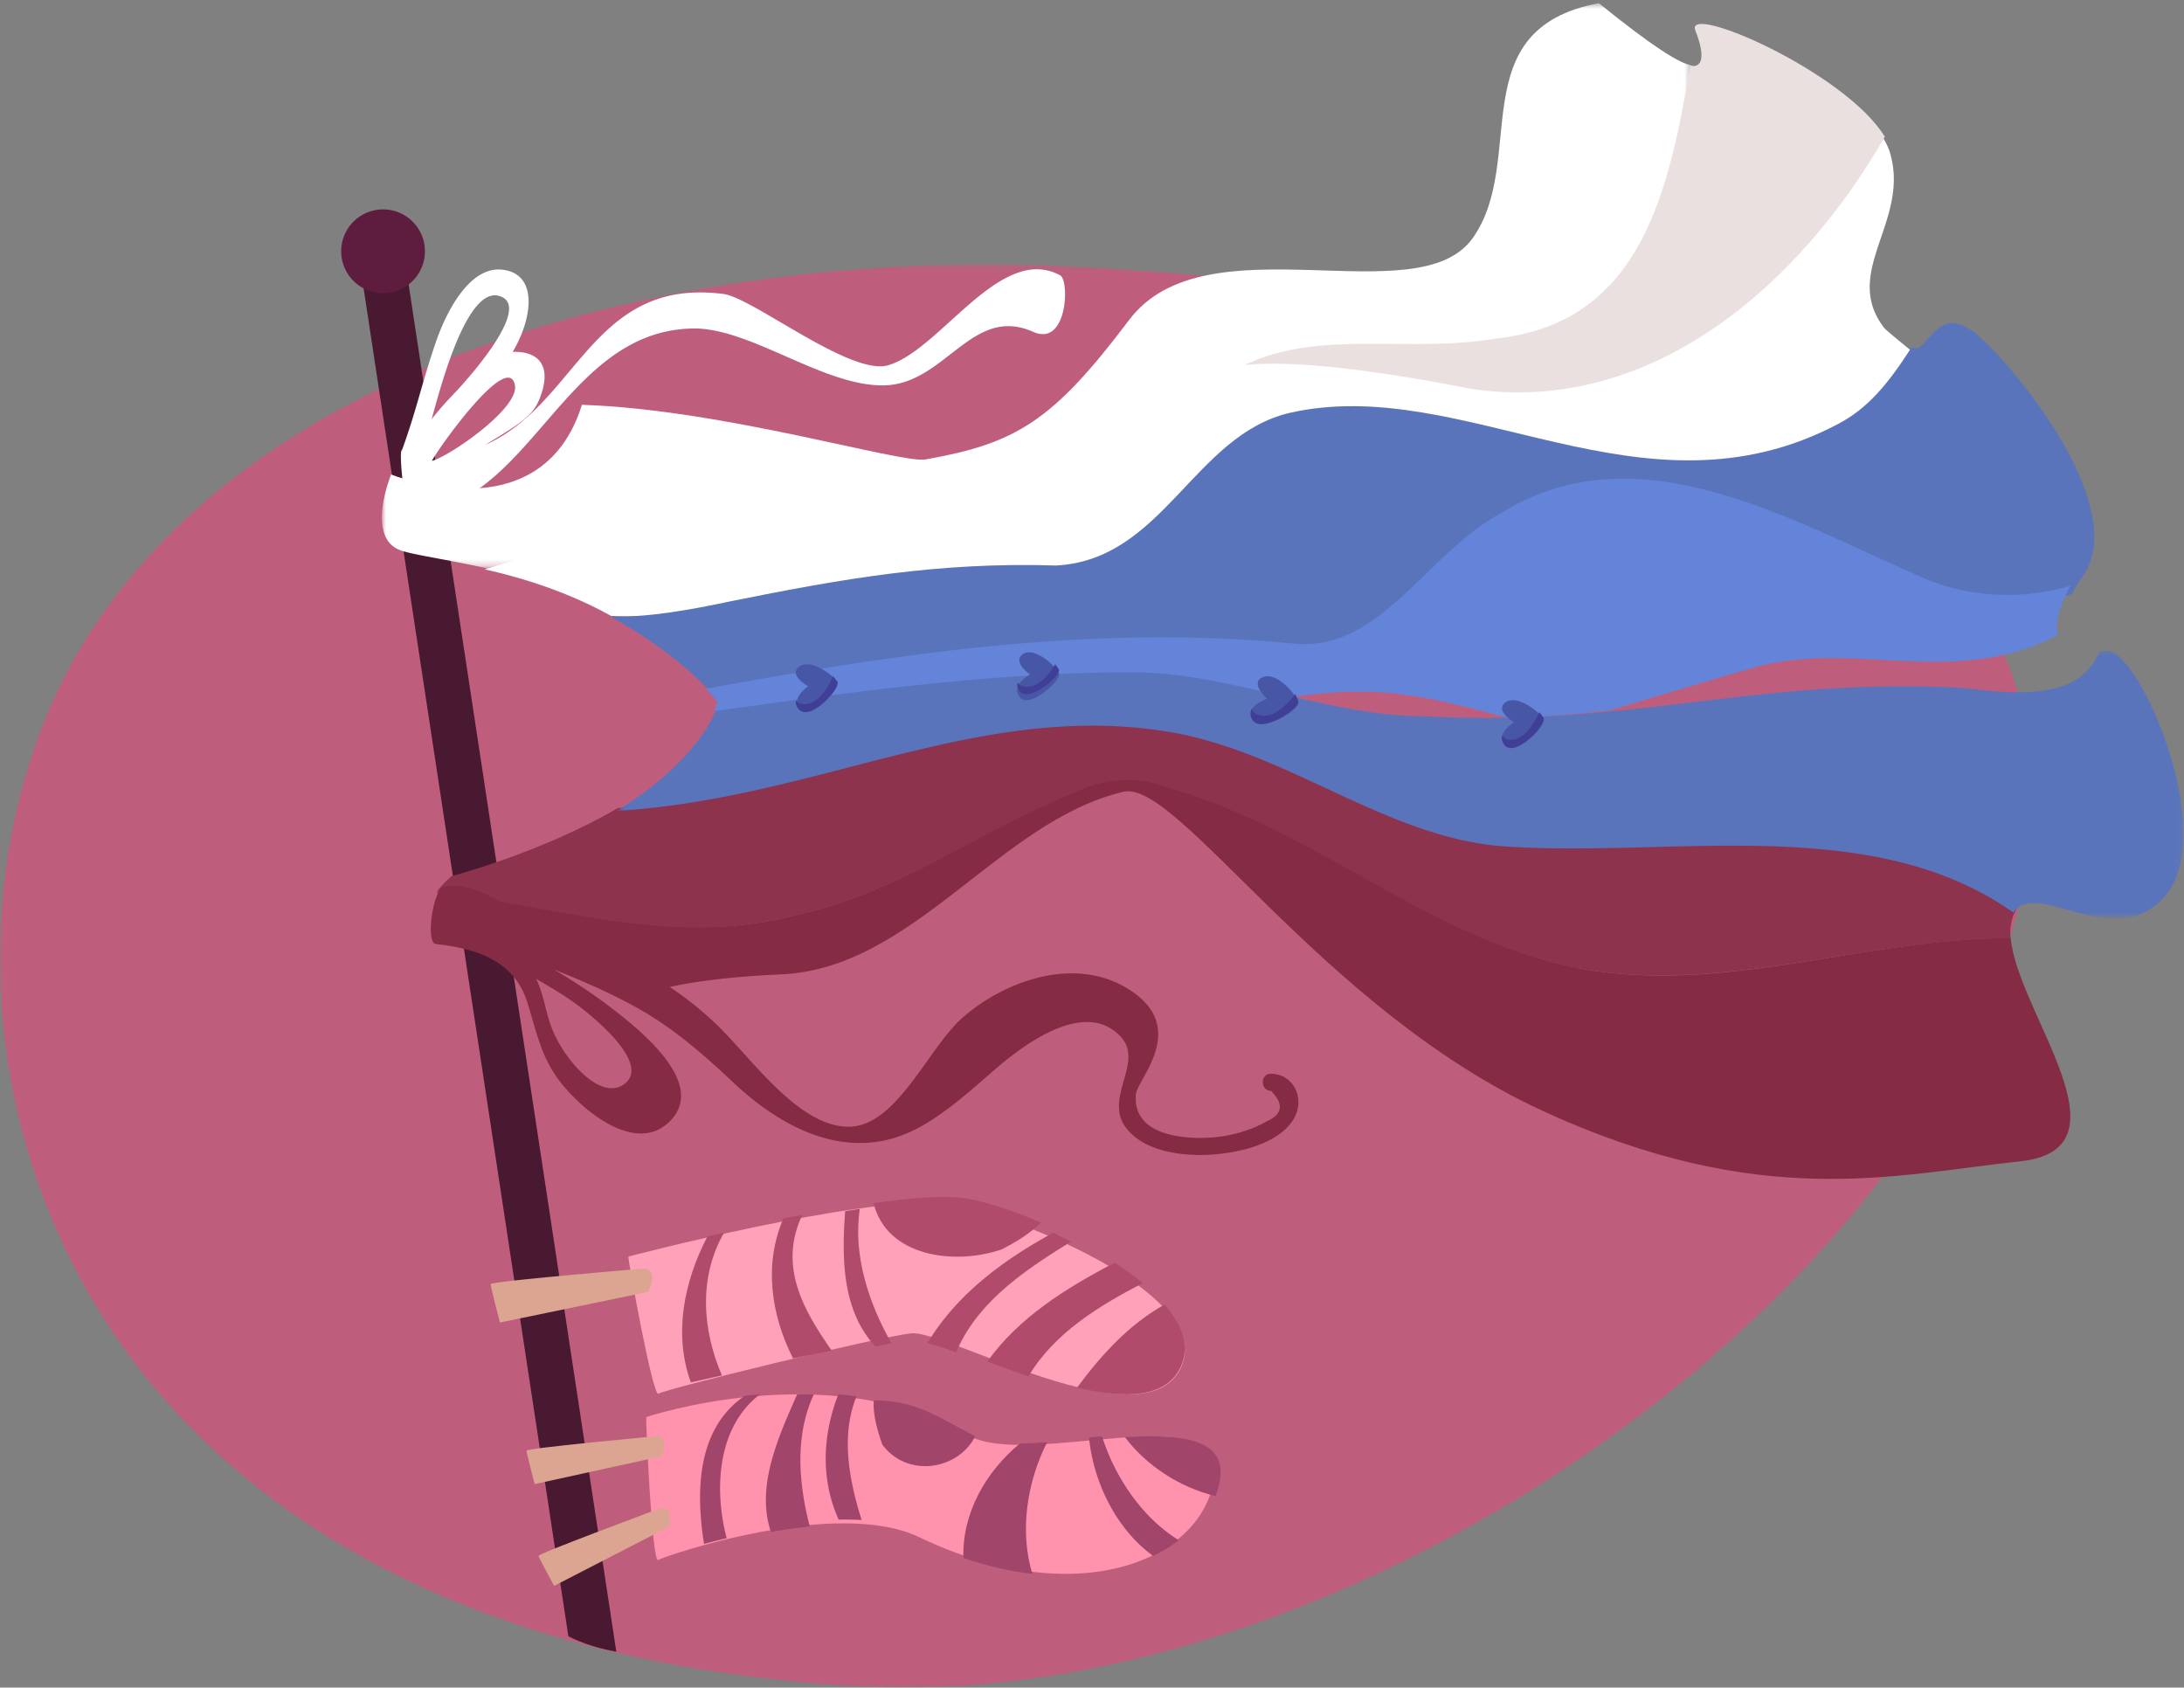 <svg width="365" height="282" viewBox="0 0 365 282" xmlns="http://www.w3.org/2000/svg" xmlns:xlink="http://www.w3.org/1999/xlink"><rect x="0" y="0" width="365" height="282" fill="#808080" stroke="none"/><defs><path id="path-1" d="M0 .157h339.636V238H0z"/><path id="path-3" d="M.818.531h218.778v94.222H.818z"/><path id="path-5" d="M.554.696h261.338v44.58H.554z"/></defs><g id="d_quest2-copy-3" fill="none" fill-rule="evenodd" transform="translate(-299 -261)"><g id="question_5" transform="translate(299 261)"><g id="Group-3" transform="translate(0 44)"><mask id="mask-2" fill="#fff"><use xlink:href="#path-1"/></mask><path d="M176.859.428C128.62-1.818 48.886 9.169 14.886 61.928c-34 52.759-16.985 167.02 127.5 175.814 148.75 9.054 340-223.091 34.473-237.314" id="Fill-1" fill="#BE5E7C" mask="url(#mask-2)"/></g><path d="M67.451 42L60 43.113l34.99 230.325c2.618 1.317 5.304 2.07 8.01 2.562L67.451 42z" id="Fill-4" fill="#481930"/><path d="M60.664 35.848a6.999 6.999 0 1 1 6.673 12.305 6.999 6.999 0 0 1-6.673-12.305" id="Fill-6" fill="#5E1D3E"/><g id="Group-10" transform="translate(63)"><mask id="mask-4" fill="#fff"><use xlink:href="#path-3"/></mask><path d="M219.596 10.893c-1.955-.34-6.372-3.066-15.384-10.363-23.124 4.33-11.85 26.235-21.079 39.247-9.227 13.01-44.61-3.328-57.428 13.686-12.819 17.016-18.938 20.627-34.03 23.313-4.076.725-33.83-8.375-57.423-9.13-6.814 21.845-31.889 11.64-31.889 11.64s-4.432 10.68 1.718 12.732c2.238.747 7.947 1.513 14.419 2.982 3.573-1.131 8.546-1.005 12.5-2 58-.982 141.713-31.958 156.717-34.621 24.157-2.805 59.783-37.879 31.879-47.486z" id="Fill-8" fill="#FFF" mask="url(#mask-4)"/></g><path d="M315.856 25.505c-.246-.826-.65-1.663-1.164-2.505-14.266 24.897-40.918 45.025-70.852 40.627-12.09-1.208-24.564-3.567-36.196-2.414a23.7 23.7 0 0 0-2.647 1.467c-36 23.665-72.949 22.719-112.74 29.345-3.967.99-7.672 1.986-11.257 3.113 6.191 1.395 13.654 3.65 21.141 7.787 6.154.258 12.346-.132 18.539-1.434 18.947-3.787 36.948-5.68 55.896-6.627 18-.946 23.684-21.771 39.79-25.558 29.37-6.626 64.66 23.902 93.081 4.97 4.447-3.076 8.714-10.21 12.553-13.489-.309-.334-6.742-5.52-7.077-5.953-7.284-9.386 4.36-17.856.933-29.33" id="Fill-11" fill="#FFF"/><path d="M246 65c29.92 4.39 54.741-17.304 69-42.152-6.623-10.854-33.567-22.5-31.666-17.761 1.176 2.934 1.815 6.368-.834 5.913-3.5 20-7.772 42.711-32 45.5-15.047 2.649-29.665-1.606-42.5 4.486 7.75-.768 20.417.57 38 4.014z" id="Fill-13" fill="#EBE0E0"/><path d="M251.8 86.532c22.664-14.3 48.162.953 69.882 10.486 8.145 3.795 16.703 4.632 24.576 2.274.497-.95 1.11-1.966 1.865-3.057 7.562-10.926-9.666-33.058-17.322-39.98-7.303-6.604-8.655 3.583-11.301 1.736-4.04 6.33-7.446 10.281-12.22 12.811C274.465 88.2 244.776 62.327 215.5 69c-16.054 3.813-21.057 24.547-39 25.5-19.696-.612-35.613 2.187-54.5 6-6.173 1.312-13.865 2.76-20 2.5 5.516 3.08 12.041 7.425 17.077 12.991 32.297-5.908 64.747-10.963 98.726-7.533 14.166.953 21.72-15.253 33.997-21.926z" id="Fill-15" fill="#5A74BC"/><path d="M269.296 162.59c-27.427-2.843-47.288-23.689-73.77-31.27-4.728-1.894-10.402-1.894-16.077.948-16.078 6.633-29.318 17.056-47.287 20.846-20.202 5.06-38.907-1.885-58.778-4.143-.815 1.41-.629 2.786 3.536 2.528 8.169-.507 32.404 14.124 32.404 14.124s5.84-2.129 21.221-2.8c22.218-.97 36.404-25.607 57.21-30.512 9.026-2.128 33.131 36.234 69.811 53.203 36.68 16.969 59.272 10.737 80.019 8.554 19.31-2.032-.515-25.02-1.538-37.309-22.251-.093-44.502 8.22-66.751 5.83" id="Fill-17" fill="#862B44"/><path d="M131.854 153.205c17.993-3.747 31.25-14.051 47.35-20.609 5.682-2.81 11.363-2.81 16.098-.937 26.516 7.495 46.403 28.104 73.865 30.914 22.28 2.362 44.559-5.856 66.839-5.764-.076-.904-.052-1.75.103-2.525.203-1.005.507-1.767.891-2.343-23.49-16.535-55.98-9.238-83.931-10.914-19.887-.937-35.986-14.988-55.873-18.736-32.238-5.874-62.199 10.045-93.963 12.752-12.733 7.447-27.739 11.355-27.739 11.355s-1.71 1.372-2.494 2.712c19.897 2.232 38.627 9.098 58.854 4.095" id="Fill-19" fill="#8E334E"/><g id="Group-23" transform="translate(103 108)"><mask id="mask-6" fill="#fff"><use xlink:href="#path-5"/></mask><path d="M247.903.857c-3.109 7.189-10.86 7.636-22.735 6.1-34.996-1.878-55.096 6.61-90.092 4.732-16.08 0-32.159-7.51-48.238-7.51-23.643 0-46.744 3.231-70.123 6.43C14.027 16.916 7.093 23.338 0 27.5c34-2 61.3-18.887 93.5-13 19.863 3.755 36.137 18.061 56 19 27.918 1.68 60.537-5.57 84 11 3.886-5.842 16.977 6.95 25.326-2.759C268 31.073 254.182-.358 248.784.723a9.725 9.725 0 0 1-.88.134z" id="Fill-21" fill="#5A74BC" mask="url(#mask-6)"/></g><path d="M346 97.891c-7.875 2.344-17.184 2.115-25.332-1.657-21.727-9.476-47.233-24.637-69.904-10.424-12.28 6.633-19.838 22.742-34.007 21.795-33.99-3.41-66.45 1.615-98.757 7.487a63.121 63.121 0 0 1 1.911 2.19 18.12 18.12 0 0 1-.583 1.552c23.35-3.23 46.422-6.491 70.034-6.491 8.663 0 17.327 2.205 25.99 4.236 15.05-2.341 22.724-.328 36.821 3.421 5.679-.217 11.32-.682 16.94-1.296 7.97-2.437 16.08-4.873 24.58-7.309 16.706-4.41 33.298 3.697 50.29-5.335-.705-1.706.238-4.787 2.017-8.169" id="Fill-24" fill="#6484DA"/><path d="M84 49.685c4.584 2.4-6.87 14.807-8.037 16.002a57.44 57.44 0 0 0-3.829 4.36c1.29-4.5 5.991-23.44 11.867-20.362m2.06 14.713c.705 3.833-10.864 11.801-13.871 12.624.558-1.388 12.757-18.702 13.872-12.624m91.117-18.391c-10.03-5.402-20.038 12.575-28.803 15.04-6.289 1.768-22.589-11.295-27.466-11.923-21.977-2.832-24.322 18.393-39.892 25.248 6.484-3.897 8.189-5.062 9.3-8.104 2.05-5.61-.75-7.598-4.636-7.47C88.933 53.37 90.076 45.803 84 45.072c-5.641-.68-9.535 7.391-11.111 11.967-2.507 7.281-3.106 10.978-5.705 18.18-.682-.038.708 11.582 1.206 10.737 20.435-1.077 25.554-30.754 47.465-31.065 9.524-.136 21.755 9.662 31.844 9.507 10.308-.16 14.708-13.523 24.986-8.939 5.716 2.548 6.098-8.587 4.493-9.452" id="Fill-26" fill="#FFF"/><path d="M104.136 181.282c-4.008 2.617-10.063-4.44-12.025-9.76-.97-2.631-1.273-5.48-2.524-7.971 1.594.933 3.179 1.885 4.74 2.874 3.581 2.272 15.155 11.368 9.809 14.857m108.275-1.853c-1.822-.025-1.823 2.83 0 2.854 2.212 2.237 1.945 3.95-.8 5.136a18.147 18.147 0 0 1-3.618 1.578 22.863 22.863 0 0 1-5.613 1.094c-4.601.308-13.193-.356-12.535-7.253.235-2.458 8.468-10.624-.336-16.938-9.394-6.736-21.942-1.851-28.772 4.282-5.825 5.232-11.003 18.344-19.181 18.097-8.376-.254-16.081-11.63-21.855-17.127-10.052-9.573-18.542-11.48-30.816-17.462-3.645-1.777-9.862-6.76-14.742-5.483-1.768.463-3.08 9.354-1.287 9.551 6.615.731 13.035 2.676 15.26 9.704 1.374 4.343 2.145 8.473 4.769 12.309 3.466 5.065 13.448 13.887 19.373 7.276 5.773-6.44-5.987-15.48-10.35-18.823-2.961-2.27-6.09-4.286-9.284-6.197 4.536 1.805 9.018 3.746 13.311 6.085 6.284 3.425 11.395 7.862 16.582 12.744 8.065 7.59 18.502 13.008 29.1 8.514 5.217-2.211 10.4-6.972 14.623-10.625 4.987-4.313 15.138-11.872 21.056-5.513 3.99 4.288-2.933 10.273.92 15.271 3.09 4.005 9.52 4.725 14.164 4.442 4.501-.274 11.41-1.734 13.897-6.082 1.872-3.274-.059-7.384-3.866-7.434" id="Fill-28" fill="#862B44"/><path d="M139.956 114.026c.569.951-4.54 6.733-6.385 4.44-1.467-1.82 1.506-3.79 1.506-3.79s-3.294-1.745-1.586-3.228c1.71-1.484 5.563 1.068 6.465 2.578" id="Fill-30" fill="#4856A6"/><path d="M139.212 113c-1.001 2.286-2.239 3.785-3.437 4.356-1.01.482-2.337.442-2.735-.383-.1.477-.026.983.372 1.48 1.891 2.354 7.126-3.586 6.543-4.563-.062-.103-.656-.778-.743-.89" id="Fill-32" fill="#403F98"/><path d="M176.973 112.584c.46 1.01-5.103 6.238-6.676 3.753-1.25-1.975 1.848-3.624 1.848-3.624s-3.04-2.092-1.225-3.392c1.816-1.3 5.323 1.66 6.053 3.263" id="Fill-34" fill="#4856A6"/><path d="M176.352 111c-1.177 1.976-2.502 3.215-3.7 3.617-1.008.339-2.27.174-2.57-.613-.14.423-.12.89.211 1.377 1.575 2.32 7.14-2.56 6.68-3.501-.048-.1-.55-.771-.621-.88" id="Fill-36" fill="#403F98"/><path d="M216.988 117.437c.332 1.087-6.51 5.41-7.804 2.665-1.027-2.184 2.579-3.328 2.579-3.328s-2.94-2.594-.771-3.598c2.168-1.003 5.47 2.535 5.996 4.261" id="Fill-38" fill="#4856A6"/><path d="M216.472 116c-1.611 2.092-3.255 3.297-4.615 3.553-1.145.216-2.477-.2-2.663-1.17-.226.467-.285 1.014-.011 1.642 1.292 2.98 8.138-1.711 7.805-2.89-.034-.125-.458-.995-.516-1.135" id="Fill-40" fill="#403F98"/><path d="M257.962 120.229c.537.972-4.82 6.557-6.592 4.193-1.408-1.88 1.658-3.733 1.658-3.733s-3.25-1.873-1.475-3.29c1.775-1.418 5.557 1.284 6.41 2.83" id="Fill-42" fill="#4856A6"/><path d="M257.265 119c-1.068 2.317-2.339 3.811-3.537 4.353-1.009.456-2.313.36-2.674-.506-.115.488-.062 1.013.312 1.54 1.773 2.504 7.133-3.41 6.596-4.44-.057-.108-.616-.829-.697-.947" id="Fill-44" fill="#403F98"/><path d="M105 209.98c0 .739 4.134 23.657 5.044 22.918.91-.74 36.546-9.47 42.251-10.095 5.705-.624 38.765 18.473 44.986 5.905 6.22-12.568-29.659-26.693-39.8-27.602C143.587 199.861 105 209.98 105 209.98" id="Fill-46" fill="#FFA1B9"/><path d="M160.296 200.105c-3.447-.318-8.56.114-14.296.943 2.162 8.927 13.429 10.45 21.383 7.74 2.538-1.296 4.646-2.608 6.617-4.49-5.535-2.37-10.668-3.913-13.704-4.193" id="Fill-48" fill="#B14B6C"/><path d="M121 206c-.947.199-1.862.394-2.756.587-3.927 7.525-5.727 16.342-2.784 24.413 1.513-.348 3.268-.74 5.19-1.16-3.217-7.494-3.989-16.274.35-23.84" id="Fill-50" fill="#B14B6C"/><path d="M134.1 203c-1.06.192-2.116.387-3.168.584-3.286 7.616-2.136 16.002 1.607 23.416 2.188-.451 4.369-.894 6.461-1.312-4.751-6.766-8.98-14.185-4.9-22.688" id="Fill-52" fill="#B14B6C"/><path d="M143.701 202c-.807.123-1.628.254-2.453.388-.604 8-.507 16.586 5.035 22.612.98-.193 1.897-.37 2.717-.522-3.715-6.486-6.501-14.657-5.299-22.478" id="Fill-54" fill="#B14B6C"/><path d="M176.01 206c-8.144 4.46-15.99 10.106-21.01 18.43 1.297.332 2.922.883 4.793 1.57 3.516-8.487 11.717-13.891 19.207-18.518a95.824 95.824 0 0 0-2.99-1.482" id="Fill-56" fill="#B14B6C"/><path d="M186.29 211c-8.157 4.252-16.057 9.184-21.29 16.531 2.184.814 4.506 1.668 6.878 2.469 4.308-7.272 11.912-11.85 19.122-15.595-1.435-1.18-3.031-2.315-4.71-3.405" id="Fill-58" fill="#B14B6C"/><path d="M194.624 218c-5.849 3.248-10.533 8.35-14.624 13.883 7.729 1.816 14.7 1.87 17.241-3.3 1.713-3.484.393-7.122-2.617-10.583" id="Fill-60" fill="#B14B6C"/><path d="M108.006 236.801c-.098.75.978 24.51 1.98 23.881 1.002-.626 29.689-10.513 43.672-3.8 26.425 12.683 47.342 3.81 49.257-9.903 1.977-14.166-30.96-1.295-41.234-7.183-23.18-13.287-53.675-2.995-53.675-2.995" id="Fill-62" fill="#FF92AC"/><path d="M127 233a88.84 88.84 0 0 0-2.51.24c-8.09 5.47-8.202 16.068-6.828 24.76 1.167-.317 2.43-.645 3.778-.967-2.125-8.109-1.605-18.552 5.56-24.033" id="Fill-64" fill="#A1466A"/><path d="M136 233.023a78.978 78.978 0 0 0-2.778-.018c-3.292 7.434-6.887 15.49-4.385 22.995a89.866 89.866 0 0 1 6.492-.917c-1.854-7.188-2.533-15.149.671-22.06" id="Fill-66" fill="#A1466A"/><path d="M144 254c-2.181-6.907-3.467-14.287-.85-20.674a70.416 70.416 0 0 0-3.04-.326c-2.745 6.977-2.9 14.463.056 20.934A50.755 50.755 0 0 1 144 254" id="Fill-68" fill="#A1466A"/><path d="M175 241c-1.587.118-3.113.2-4.56.23-5.706 4.694-9.665 11.66-9.43 19.114 4.023 1.38 7.88 2.242 11.515 2.656-2.176-7.23-.86-15.398 2.475-22" id="Fill-70" fill="#A1466A"/><path d="M184.17 240c-.722.062-1.446.128-2.17.195.76 7.718 4.702 15.46 10.724 19.805a23.189 23.189 0 0 0 4.276-2.624c-6.101-3.768-10.642-10.468-12.83-17.376" id="Fill-72" fill="#A1466A"/><path d="M188 240.134c3.455 4.652 9.076 8.421 15.164 9.866.348-.936.61-1.9.752-2.891.977-6.773-6.69-7.493-15.916-6.975" id="Fill-74" fill="#A1466A"/><path d="M162.68 239.858c-5.636-2.912-9.506-5.858-16.659-5.858-.16 2.373.608 5.036 1.435 7.408 4.163 5.574 12.6 4.32 15.544-1.413-.104-.047-.222-.085-.32-.137" id="Fill-76" fill="#A1466A"/><path d="M106.959 212.024c-1.266.134-24.959 2.084-24.959 2.565 0 .48 1.55 6.411 1.55 6.411l24.816-5.13s2.125-4.222-1.407-3.846" id="Fill-78" fill="#DCA591"/><path d="M109.253 240.023c-1.078.124-21.256 1.97-21.253 2.39.002.42 1.357 5.587 1.357 5.587l21.116-4.629s1.788-3.696-1.22-3.348" id="Fill-80" fill="#DCA591"/><path d="M109.918 252.197c-1.01.4-20.018 7.413-19.918 7.815.1.4 2.613 4.988 2.613 4.988l19.264-9.919s.858-4-1.959-2.884" id="Fill-82" fill="#DCA591"/></g></g></svg>